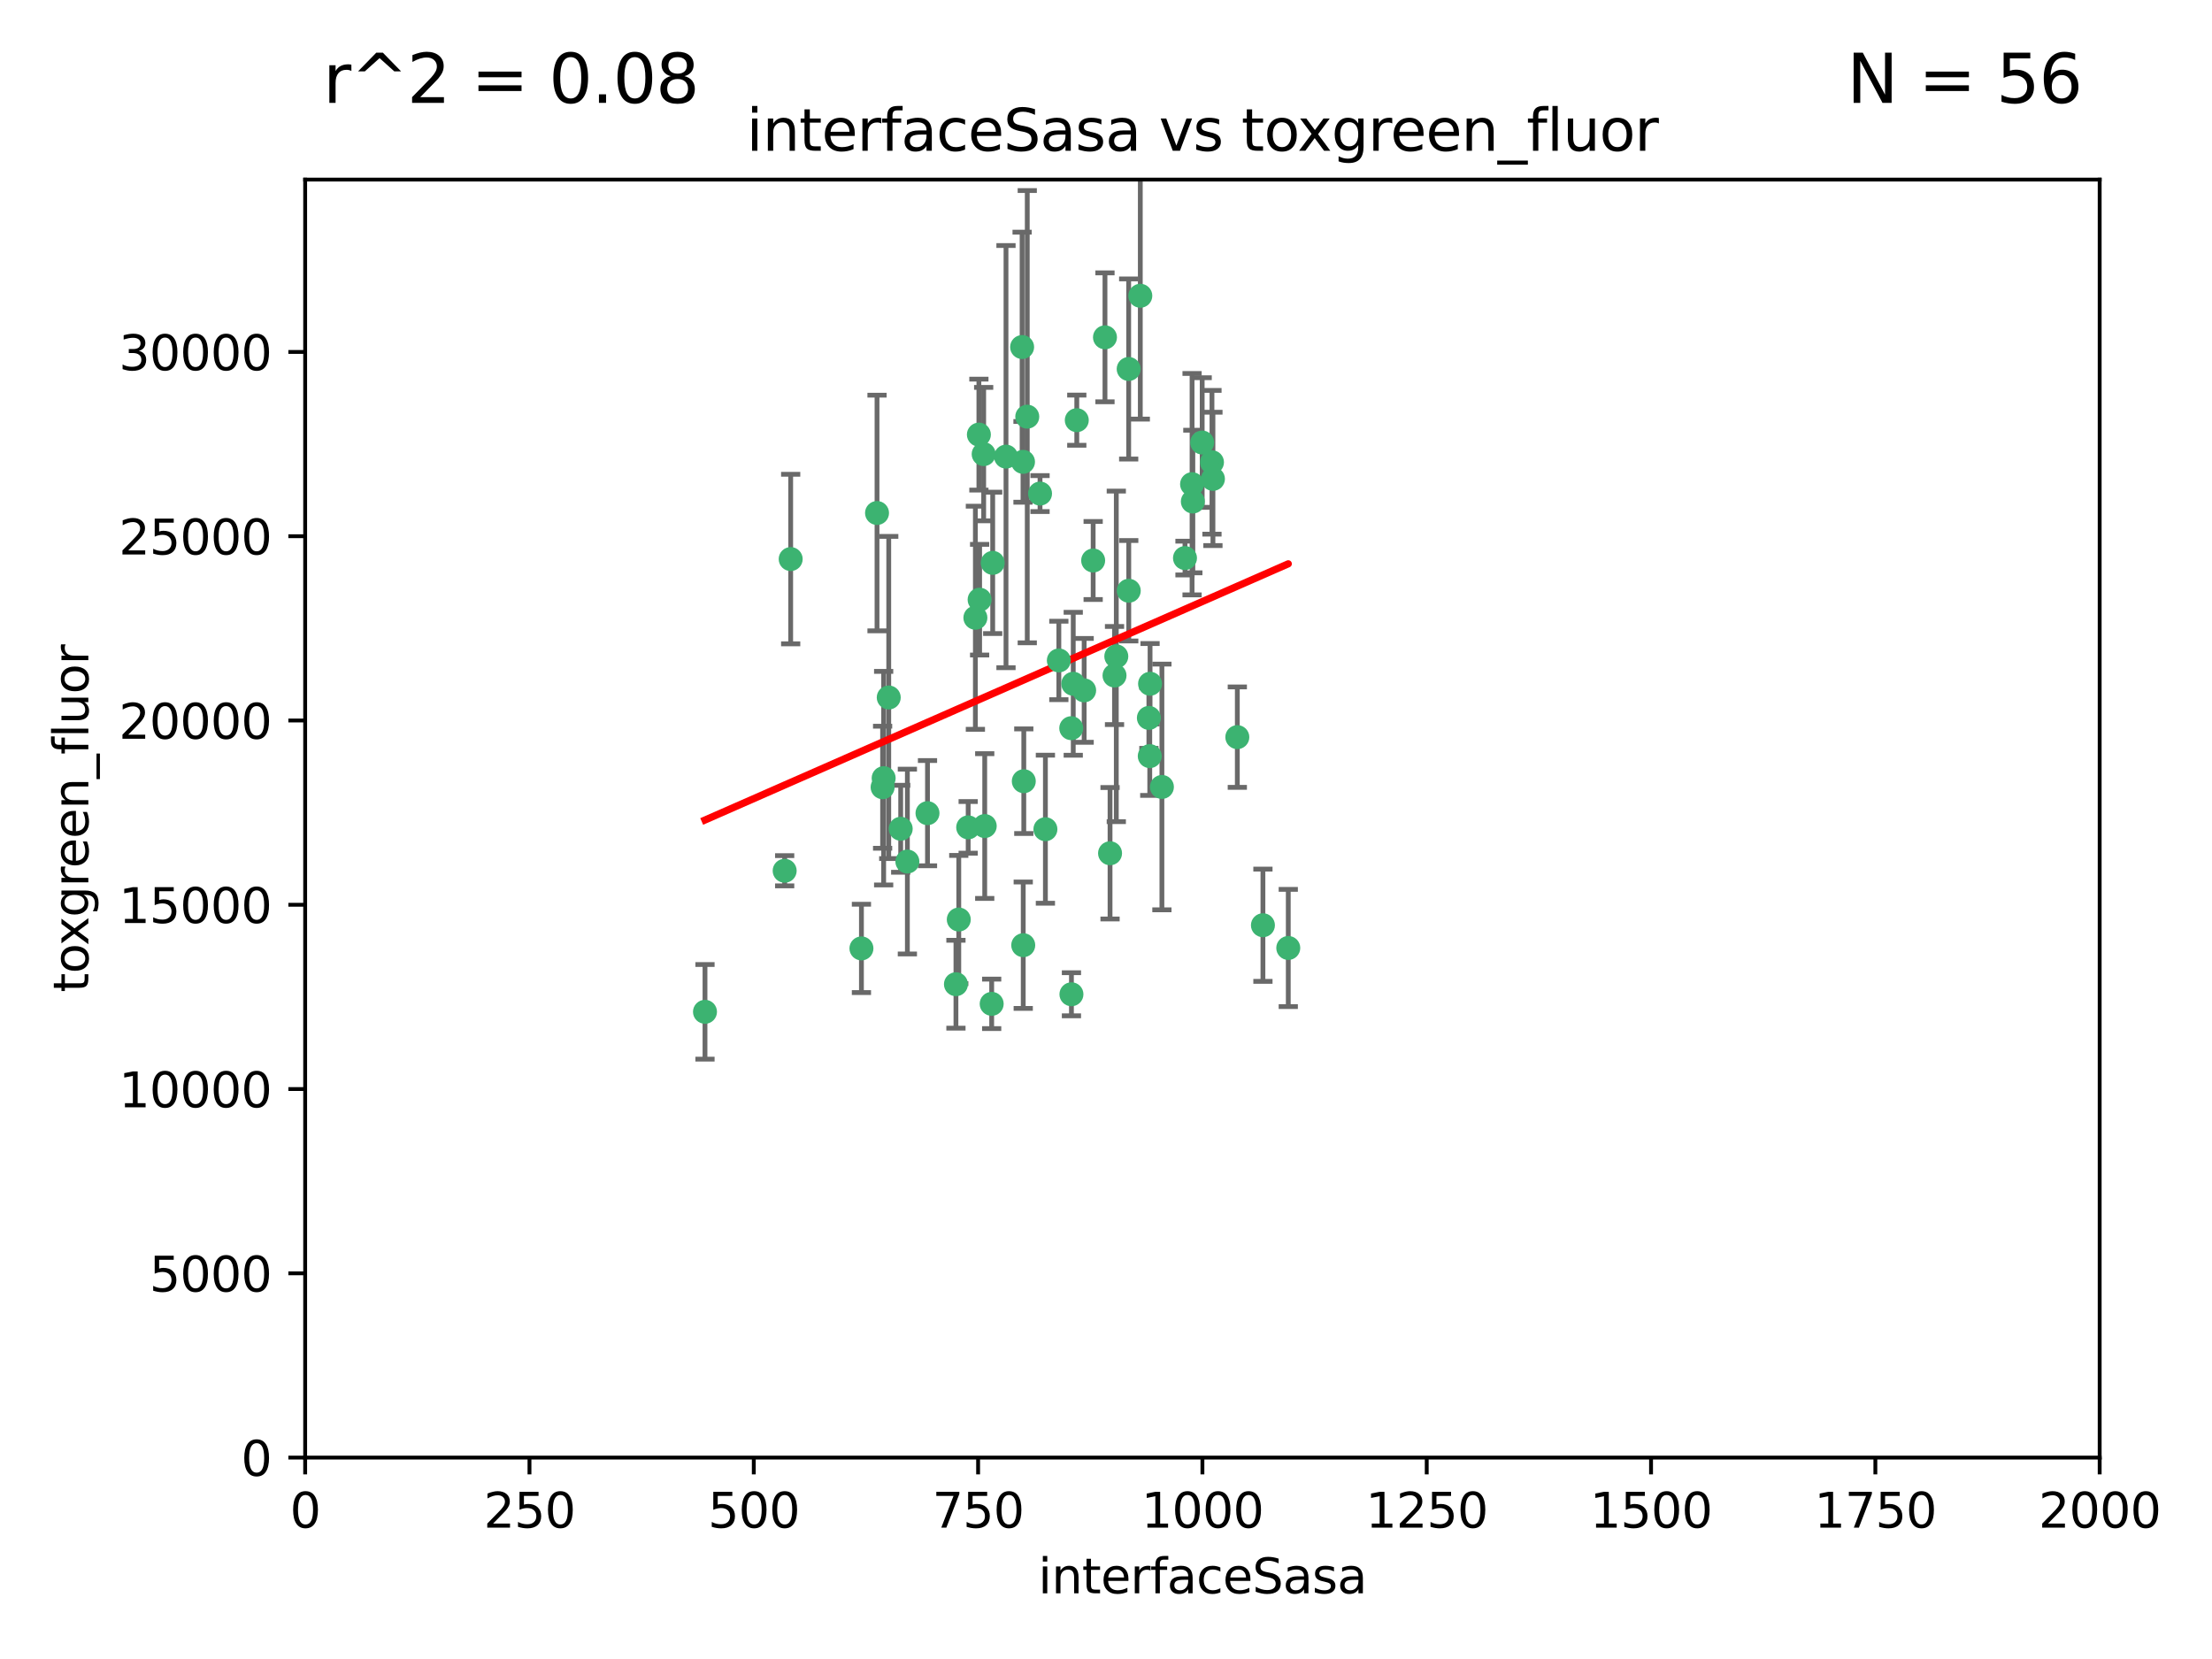 <?xml version="1.0" encoding="utf-8" standalone="no"?>
<!DOCTYPE svg PUBLIC "-//W3C//DTD SVG 1.1//EN"
  "http://www.w3.org/Graphics/SVG/1.1/DTD/svg11.dtd">
<svg xmlns:xlink="http://www.w3.org/1999/xlink" width="460.8pt" height="345.6pt" viewBox="0 0 460.8 345.6" xmlns="http://www.w3.org/2000/svg" version="1.1">
 <defs>
  <style type="text/css">*{stroke-linejoin: round; stroke-linecap: butt}</style>
 </defs>
 <g id="figure_1">
  <g id="patch_1">
   <path d="M 0 345.6 
L 460.8 345.6 
L 460.8 0 
L 0 0 
z
" style="fill: #ffffff"/>
  </g>
  <g id="axes_1">
   <g id="patch_2">
    <path d="M 63.571 303.64 
L 437.4 303.64 
L 437.4 37.411 
L 63.571 37.411 
z
" style="fill: #ffffff"/>
   </g>
   <g id="PathCollection_1">
    <defs>
     <path id="m8249f7e99e" d="M 0 1.118 
C 0.297 1.118 0.581 1 0.791 0.791 
C 1 0.581 1.118 0.297 1.118 0 
C 1.118 -0.297 1 -0.581 0.791 -0.791 
C 0.581 -1 0.297 -1.118 0 -1.118 
C -0.297 -1.118 -0.581 -1 -0.791 -0.791 
C -1 -0.581 -1.118 -0.297 -1.118 0 
C -1.118 0.297 -1 0.581 -0.791 0.791 
C -0.581 1 -0.297 1.118 0 1.118 
z
" style="stroke: #3cb371"/>
    </defs>
    <g clip-path="url(#p25ecc2fe81)">
     <use xlink:href="#m8249f7e99e" x="212.925" y="72.294" style="fill: #3cb371; stroke: #3cb371"/>
     <use xlink:href="#m8249f7e99e" x="232.546" y="136.733" style="fill: #3cb371; stroke: #3cb371"/>
     <use xlink:href="#m8249f7e99e" x="250.437" y="92.187" style="fill: #3cb371; stroke: #3cb371"/>
     <use xlink:href="#m8249f7e99e" x="252.676" y="99.763" style="fill: #3cb371; stroke: #3cb371"/>
     <use xlink:href="#m8249f7e99e" x="230.187" y="70.271" style="fill: #3cb371; stroke: #3cb371"/>
     <use xlink:href="#m8249f7e99e" x="246.854" y="116.252" style="fill: #3cb371; stroke: #3cb371"/>
     <use xlink:href="#m8249f7e99e" x="235.142" y="123.063" style="fill: #3cb371; stroke: #3cb371"/>
     <use xlink:href="#m8249f7e99e" x="223.161" y="151.693" style="fill: #3cb371; stroke: #3cb371"/>
     <use xlink:href="#m8249f7e99e" x="242.046" y="163.936" style="fill: #3cb371; stroke: #3cb371"/>
     <use xlink:href="#m8249f7e99e" x="248.491" y="104.476" style="fill: #3cb371; stroke: #3cb371"/>
     <use xlink:href="#m8249f7e99e" x="225.848" y="143.815" style="fill: #3cb371; stroke: #3cb371"/>
     <use xlink:href="#m8249f7e99e" x="227.725" y="116.762" style="fill: #3cb371; stroke: #3cb371"/>
     <use xlink:href="#m8249f7e99e" x="235.125" y="76.865" style="fill: #3cb371; stroke: #3cb371"/>
     <use xlink:href="#m8249f7e99e" x="237.546" y="61.614" style="fill: #3cb371; stroke: #3cb371"/>
     <use xlink:href="#m8249f7e99e" x="257.757" y="153.559" style="fill: #3cb371; stroke: #3cb371"/>
     <use xlink:href="#m8249f7e99e" x="216.658" y="102.821" style="fill: #3cb371; stroke: #3cb371"/>
     <use xlink:href="#m8249f7e99e" x="204.916" y="94.6" style="fill: #3cb371; stroke: #3cb371"/>
     <use xlink:href="#m8249f7e99e" x="213.275" y="162.741" style="fill: #3cb371; stroke: #3cb371"/>
     <use xlink:href="#m8249f7e99e" x="206.796" y="117.254" style="fill: #3cb371; stroke: #3cb371"/>
     <use xlink:href="#m8249f7e99e" x="206.585" y="209.121" style="fill: #3cb371; stroke: #3cb371"/>
     <use xlink:href="#m8249f7e99e" x="213.159" y="196.901" style="fill: #3cb371; stroke: #3cb371"/>
     <use xlink:href="#m8249f7e99e" x="217.777" y="172.74" style="fill: #3cb371; stroke: #3cb371"/>
     <use xlink:href="#m8249f7e99e" x="220.577" y="137.58" style="fill: #3cb371; stroke: #3cb371"/>
     <use xlink:href="#m8249f7e99e" x="223.577" y="142.442" style="fill: #3cb371; stroke: #3cb371"/>
     <use xlink:href="#m8249f7e99e" x="203.92" y="90.534" style="fill: #3cb371; stroke: #3cb371"/>
     <use xlink:href="#m8249f7e99e" x="239.332" y="149.553" style="fill: #3cb371; stroke: #3cb371"/>
     <use xlink:href="#m8249f7e99e" x="204.073" y="124.926" style="fill: #3cb371; stroke: #3cb371"/>
     <use xlink:href="#m8249f7e99e" x="248.329" y="100.862" style="fill: #3cb371; stroke: #3cb371"/>
     <use xlink:href="#m8249f7e99e" x="182.701" y="106.867" style="fill: #3cb371; stroke: #3cb371"/>
     <use xlink:href="#m8249f7e99e" x="239.579" y="142.44" style="fill: #3cb371; stroke: #3cb371"/>
     <use xlink:href="#m8249f7e99e" x="213.998" y="86.8" style="fill: #3cb371; stroke: #3cb371"/>
     <use xlink:href="#m8249f7e99e" x="263.091" y="192.743" style="fill: #3cb371; stroke: #3cb371"/>
     <use xlink:href="#m8249f7e99e" x="252.476" y="96.298" style="fill: #3cb371; stroke: #3cb371"/>
     <use xlink:href="#m8249f7e99e" x="223.2" y="207.125" style="fill: #3cb371; stroke: #3cb371"/>
     <use xlink:href="#m8249f7e99e" x="203.191" y="128.689" style="fill: #3cb371; stroke: #3cb371"/>
     <use xlink:href="#m8249f7e99e" x="183.864" y="163.993" style="fill: #3cb371; stroke: #3cb371"/>
     <use xlink:href="#m8249f7e99e" x="209.568" y="95.121" style="fill: #3cb371; stroke: #3cb371"/>
     <use xlink:href="#m8249f7e99e" x="213.11" y="96.211" style="fill: #3cb371; stroke: #3cb371"/>
     <use xlink:href="#m8249f7e99e" x="189.023" y="179.478" style="fill: #3cb371; stroke: #3cb371"/>
     <use xlink:href="#m8249f7e99e" x="193.215" y="169.397" style="fill: #3cb371; stroke: #3cb371"/>
     <use xlink:href="#m8249f7e99e" x="199.14" y="205.029" style="fill: #3cb371; stroke: #3cb371"/>
     <use xlink:href="#m8249f7e99e" x="268.37" y="197.478" style="fill: #3cb371; stroke: #3cb371"/>
     <use xlink:href="#m8249f7e99e" x="224.314" y="87.531" style="fill: #3cb371; stroke: #3cb371"/>
     <use xlink:href="#m8249f7e99e" x="239.516" y="157.513" style="fill: #3cb371; stroke: #3cb371"/>
     <use xlink:href="#m8249f7e99e" x="231.243" y="177.75" style="fill: #3cb371; stroke: #3cb371"/>
     <use xlink:href="#m8249f7e99e" x="164.714" y="116.464" style="fill: #3cb371; stroke: #3cb371"/>
     <use xlink:href="#m8249f7e99e" x="163.46" y="181.395" style="fill: #3cb371; stroke: #3cb371"/>
     <use xlink:href="#m8249f7e99e" x="205.136" y="172.082" style="fill: #3cb371; stroke: #3cb371"/>
     <use xlink:href="#m8249f7e99e" x="201.69" y="172.356" style="fill: #3cb371; stroke: #3cb371"/>
     <use xlink:href="#m8249f7e99e" x="199.731" y="191.554" style="fill: #3cb371; stroke: #3cb371"/>
     <use xlink:href="#m8249f7e99e" x="185.142" y="145.3" style="fill: #3cb371; stroke: #3cb371"/>
     <use xlink:href="#m8249f7e99e" x="184.082" y="162.105" style="fill: #3cb371; stroke: #3cb371"/>
     <use xlink:href="#m8249f7e99e" x="232.174" y="140.722" style="fill: #3cb371; stroke: #3cb371"/>
     <use xlink:href="#m8249f7e99e" x="179.453" y="197.571" style="fill: #3cb371; stroke: #3cb371"/>
     <use xlink:href="#m8249f7e99e" x="187.632" y="172.649" style="fill: #3cb371; stroke: #3cb371"/>
     <use xlink:href="#m8249f7e99e" x="146.862" y="210.779" style="fill: #3cb371; stroke: #3cb371"/>
    </g>
   </g>
   <g id="matplotlib.axis_1">
    <g id="xtick_1">
     <g id="line2d_1">
      <defs>
       <path id="me4905340bb" d="M 0 0 
L 0 3.5 
" style="stroke: #000000; stroke-width: 0.8"/>
      </defs>
      <g>
       <use xlink:href="#me4905340bb" x="63.571" y="303.64" style="stroke: #000000; stroke-width: 0.8"/>
      </g>
     </g>
     <g id="text_1">
      <!-- 0 -->
      <g transform="translate(60.39 318.238)scale(0.1 -0.1)">
       <defs>
        <path id="DejaVuSans-30" d="M 2034 4250 
Q 1547 4250 1301 3770 
Q 1056 3291 1056 2328 
Q 1056 1369 1301 889 
Q 1547 409 2034 409 
Q 2525 409 2770 889 
Q 3016 1369 3016 2328 
Q 3016 3291 2770 3770 
Q 2525 4250 2034 4250 
z
M 2034 4750 
Q 2819 4750 3233 4129 
Q 3647 3509 3647 2328 
Q 3647 1150 3233 529 
Q 2819 -91 2034 -91 
Q 1250 -91 836 529 
Q 422 1150 422 2328 
Q 422 3509 836 4129 
Q 1250 4750 2034 4750 
z
" transform="scale(0.016)"/>
       </defs>
       <use xlink:href="#DejaVuSans-30"/>
      </g>
     </g>
    </g>
    <g id="xtick_2">
     <g id="line2d_2">
      <g>
       <use xlink:href="#me4905340bb" x="110.3" y="303.64" style="stroke: #000000; stroke-width: 0.8"/>
      </g>
     </g>
     <g id="text_2">
      <!-- 250 -->
      <g transform="translate(100.756 318.238)scale(0.1 -0.1)">
       <defs>
        <path id="DejaVuSans-32" d="M 1228 531 
L 3431 531 
L 3431 0 
L 469 0 
L 469 531 
Q 828 903 1448 1529 
Q 2069 2156 2228 2338 
Q 2531 2678 2651 2914 
Q 2772 3150 2772 3378 
Q 2772 3750 2511 3984 
Q 2250 4219 1831 4219 
Q 1534 4219 1204 4116 
Q 875 4013 500 3803 
L 500 4441 
Q 881 4594 1212 4672 
Q 1544 4750 1819 4750 
Q 2544 4750 2975 4387 
Q 3406 4025 3406 3419 
Q 3406 3131 3298 2873 
Q 3191 2616 2906 2266 
Q 2828 2175 2409 1742 
Q 1991 1309 1228 531 
z
" transform="scale(0.016)"/>
        <path id="DejaVuSans-35" d="M 691 4666 
L 3169 4666 
L 3169 4134 
L 1269 4134 
L 1269 2991 
Q 1406 3038 1543 3061 
Q 1681 3084 1819 3084 
Q 2600 3084 3056 2656 
Q 3513 2228 3513 1497 
Q 3513 744 3044 326 
Q 2575 -91 1722 -91 
Q 1428 -91 1123 -41 
Q 819 9 494 109 
L 494 744 
Q 775 591 1075 516 
Q 1375 441 1709 441 
Q 2250 441 2565 725 
Q 2881 1009 2881 1497 
Q 2881 1984 2565 2268 
Q 2250 2553 1709 2553 
Q 1456 2553 1204 2497 
Q 953 2441 691 2322 
L 691 4666 
z
" transform="scale(0.016)"/>
       </defs>
       <use xlink:href="#DejaVuSans-32"/>
       <use xlink:href="#DejaVuSans-35" x="63.623"/>
       <use xlink:href="#DejaVuSans-30" x="127.246"/>
      </g>
     </g>
    </g>
    <g id="xtick_3">
     <g id="line2d_3">
      <g>
       <use xlink:href="#me4905340bb" x="157.028" y="303.64" style="stroke: #000000; stroke-width: 0.8"/>
      </g>
     </g>
     <g id="text_3">
      <!-- 500 -->
      <g transform="translate(147.485 318.238)scale(0.1 -0.1)">
       <use xlink:href="#DejaVuSans-35"/>
       <use xlink:href="#DejaVuSans-30" x="63.623"/>
       <use xlink:href="#DejaVuSans-30" x="127.246"/>
      </g>
     </g>
    </g>
    <g id="xtick_4">
     <g id="line2d_4">
      <g>
       <use xlink:href="#me4905340bb" x="203.757" y="303.64" style="stroke: #000000; stroke-width: 0.8"/>
      </g>
     </g>
     <g id="text_4">
      <!-- 750 -->
      <g transform="translate(194.213 318.238)scale(0.1 -0.1)">
       <defs>
        <path id="DejaVuSans-37" d="M 525 4666 
L 3525 4666 
L 3525 4397 
L 1831 0 
L 1172 0 
L 2766 4134 
L 525 4134 
L 525 4666 
z
" transform="scale(0.016)"/>
       </defs>
       <use xlink:href="#DejaVuSans-37"/>
       <use xlink:href="#DejaVuSans-35" x="63.623"/>
       <use xlink:href="#DejaVuSans-30" x="127.246"/>
      </g>
     </g>
    </g>
    <g id="xtick_5">
     <g id="line2d_5">
      <g>
       <use xlink:href="#me4905340bb" x="250.486" y="303.64" style="stroke: #000000; stroke-width: 0.8"/>
      </g>
     </g>
     <g id="text_5">
      <!-- 1000 -->
      <g transform="translate(237.761 318.238)scale(0.1 -0.1)">
       <defs>
        <path id="DejaVuSans-31" d="M 794 531 
L 1825 531 
L 1825 4091 
L 703 3866 
L 703 4441 
L 1819 4666 
L 2450 4666 
L 2450 531 
L 3481 531 
L 3481 0 
L 794 0 
L 794 531 
z
" transform="scale(0.016)"/>
       </defs>
       <use xlink:href="#DejaVuSans-31"/>
       <use xlink:href="#DejaVuSans-30" x="63.623"/>
       <use xlink:href="#DejaVuSans-30" x="127.246"/>
       <use xlink:href="#DejaVuSans-30" x="190.869"/>
      </g>
     </g>
    </g>
    <g id="xtick_6">
     <g id="line2d_6">
      <g>
       <use xlink:href="#me4905340bb" x="297.214" y="303.64" style="stroke: #000000; stroke-width: 0.8"/>
      </g>
     </g>
     <g id="text_6">
      <!-- 1250 -->
      <g transform="translate(284.489 318.238)scale(0.1 -0.1)">
       <use xlink:href="#DejaVuSans-31"/>
       <use xlink:href="#DejaVuSans-32" x="63.623"/>
       <use xlink:href="#DejaVuSans-35" x="127.246"/>
       <use xlink:href="#DejaVuSans-30" x="190.869"/>
      </g>
     </g>
    </g>
    <g id="xtick_7">
     <g id="line2d_7">
      <g>
       <use xlink:href="#me4905340bb" x="343.943" y="303.64" style="stroke: #000000; stroke-width: 0.8"/>
      </g>
     </g>
     <g id="text_7">
      <!-- 1500 -->
      <g transform="translate(331.218 318.238)scale(0.1 -0.1)">
       <use xlink:href="#DejaVuSans-31"/>
       <use xlink:href="#DejaVuSans-35" x="63.623"/>
       <use xlink:href="#DejaVuSans-30" x="127.246"/>
       <use xlink:href="#DejaVuSans-30" x="190.869"/>
      </g>
     </g>
    </g>
    <g id="xtick_8">
     <g id="line2d_8">
      <g>
       <use xlink:href="#me4905340bb" x="390.671" y="303.64" style="stroke: #000000; stroke-width: 0.8"/>
      </g>
     </g>
     <g id="text_8">
      <!-- 1750 -->
      <g transform="translate(377.946 318.238)scale(0.1 -0.1)">
       <use xlink:href="#DejaVuSans-31"/>
       <use xlink:href="#DejaVuSans-37" x="63.623"/>
       <use xlink:href="#DejaVuSans-35" x="127.246"/>
       <use xlink:href="#DejaVuSans-30" x="190.869"/>
      </g>
     </g>
    </g>
    <g id="xtick_9">
     <g id="line2d_9">
      <g>
       <use xlink:href="#me4905340bb" x="437.4" y="303.64" style="stroke: #000000; stroke-width: 0.8"/>
      </g>
     </g>
     <g id="text_9">
      <!-- 2000 -->
      <g transform="translate(424.675 318.238)scale(0.1 -0.1)">
       <use xlink:href="#DejaVuSans-32"/>
       <use xlink:href="#DejaVuSans-30" x="63.623"/>
       <use xlink:href="#DejaVuSans-30" x="127.246"/>
       <use xlink:href="#DejaVuSans-30" x="190.869"/>
      </g>
     </g>
    </g>
    <g id="text_10">
     <!-- interfaceSasa -->
     <g transform="translate(216.279 331.917)scale(0.1 -0.1)">
      <defs>
       <path id="DejaVuSans-69" d="M 603 3500 
L 1178 3500 
L 1178 0 
L 603 0 
L 603 3500 
z
M 603 4863 
L 1178 4863 
L 1178 4134 
L 603 4134 
L 603 4863 
z
" transform="scale(0.016)"/>
       <path id="DejaVuSans-6e" d="M 3513 2113 
L 3513 0 
L 2938 0 
L 2938 2094 
Q 2938 2591 2744 2837 
Q 2550 3084 2163 3084 
Q 1697 3084 1428 2787 
Q 1159 2491 1159 1978 
L 1159 0 
L 581 0 
L 581 3500 
L 1159 3500 
L 1159 2956 
Q 1366 3272 1645 3428 
Q 1925 3584 2291 3584 
Q 2894 3584 3203 3211 
Q 3513 2838 3513 2113 
z
" transform="scale(0.016)"/>
       <path id="DejaVuSans-74" d="M 1172 4494 
L 1172 3500 
L 2356 3500 
L 2356 3053 
L 1172 3053 
L 1172 1153 
Q 1172 725 1289 603 
Q 1406 481 1766 481 
L 2356 481 
L 2356 0 
L 1766 0 
Q 1100 0 847 248 
Q 594 497 594 1153 
L 594 3053 
L 172 3053 
L 172 3500 
L 594 3500 
L 594 4494 
L 1172 4494 
z
" transform="scale(0.016)"/>
       <path id="DejaVuSans-65" d="M 3597 1894 
L 3597 1613 
L 953 1613 
Q 991 1019 1311 708 
Q 1631 397 2203 397 
Q 2534 397 2845 478 
Q 3156 559 3463 722 
L 3463 178 
Q 3153 47 2828 -22 
Q 2503 -91 2169 -91 
Q 1331 -91 842 396 
Q 353 884 353 1716 
Q 353 2575 817 3079 
Q 1281 3584 2069 3584 
Q 2775 3584 3186 3129 
Q 3597 2675 3597 1894 
z
M 3022 2063 
Q 3016 2534 2758 2815 
Q 2500 3097 2075 3097 
Q 1594 3097 1305 2825 
Q 1016 2553 972 2059 
L 3022 2063 
z
" transform="scale(0.016)"/>
       <path id="DejaVuSans-72" d="M 2631 2963 
Q 2534 3019 2420 3045 
Q 2306 3072 2169 3072 
Q 1681 3072 1420 2755 
Q 1159 2438 1159 1844 
L 1159 0 
L 581 0 
L 581 3500 
L 1159 3500 
L 1159 2956 
Q 1341 3275 1631 3429 
Q 1922 3584 2338 3584 
Q 2397 3584 2469 3576 
Q 2541 3569 2628 3553 
L 2631 2963 
z
" transform="scale(0.016)"/>
       <path id="DejaVuSans-66" d="M 2375 4863 
L 2375 4384 
L 1825 4384 
Q 1516 4384 1395 4259 
Q 1275 4134 1275 3809 
L 1275 3500 
L 2222 3500 
L 2222 3053 
L 1275 3053 
L 1275 0 
L 697 0 
L 697 3053 
L 147 3053 
L 147 3500 
L 697 3500 
L 697 3744 
Q 697 4328 969 4595 
Q 1241 4863 1831 4863 
L 2375 4863 
z
" transform="scale(0.016)"/>
       <path id="DejaVuSans-61" d="M 2194 1759 
Q 1497 1759 1228 1600 
Q 959 1441 959 1056 
Q 959 750 1161 570 
Q 1363 391 1709 391 
Q 2188 391 2477 730 
Q 2766 1069 2766 1631 
L 2766 1759 
L 2194 1759 
z
M 3341 1997 
L 3341 0 
L 2766 0 
L 2766 531 
Q 2569 213 2275 61 
Q 1981 -91 1556 -91 
Q 1019 -91 701 211 
Q 384 513 384 1019 
Q 384 1609 779 1909 
Q 1175 2209 1959 2209 
L 2766 2209 
L 2766 2266 
Q 2766 2663 2505 2880 
Q 2244 3097 1772 3097 
Q 1472 3097 1187 3025 
Q 903 2953 641 2809 
L 641 3341 
Q 956 3463 1253 3523 
Q 1550 3584 1831 3584 
Q 2591 3584 2966 3190 
Q 3341 2797 3341 1997 
z
" transform="scale(0.016)"/>
       <path id="DejaVuSans-63" d="M 3122 3366 
L 3122 2828 
Q 2878 2963 2633 3030 
Q 2388 3097 2138 3097 
Q 1578 3097 1268 2742 
Q 959 2388 959 1747 
Q 959 1106 1268 751 
Q 1578 397 2138 397 
Q 2388 397 2633 464 
Q 2878 531 3122 666 
L 3122 134 
Q 2881 22 2623 -34 
Q 2366 -91 2075 -91 
Q 1284 -91 818 406 
Q 353 903 353 1747 
Q 353 2603 823 3093 
Q 1294 3584 2113 3584 
Q 2378 3584 2631 3529 
Q 2884 3475 3122 3366 
z
" transform="scale(0.016)"/>
       <path id="DejaVuSans-53" d="M 3425 4513 
L 3425 3897 
Q 3066 4069 2747 4153 
Q 2428 4238 2131 4238 
Q 1616 4238 1336 4038 
Q 1056 3838 1056 3469 
Q 1056 3159 1242 3001 
Q 1428 2844 1947 2747 
L 2328 2669 
Q 3034 2534 3370 2195 
Q 3706 1856 3706 1288 
Q 3706 609 3251 259 
Q 2797 -91 1919 -91 
Q 1588 -91 1214 -16 
Q 841 59 441 206 
L 441 856 
Q 825 641 1194 531 
Q 1563 422 1919 422 
Q 2459 422 2753 634 
Q 3047 847 3047 1241 
Q 3047 1584 2836 1778 
Q 2625 1972 2144 2069 
L 1759 2144 
Q 1053 2284 737 2584 
Q 422 2884 422 3419 
Q 422 4038 858 4394 
Q 1294 4750 2059 4750 
Q 2388 4750 2728 4690 
Q 3069 4631 3425 4513 
z
" transform="scale(0.016)"/>
       <path id="DejaVuSans-73" d="M 2834 3397 
L 2834 2853 
Q 2591 2978 2328 3040 
Q 2066 3103 1784 3103 
Q 1356 3103 1142 2972 
Q 928 2841 928 2578 
Q 928 2378 1081 2264 
Q 1234 2150 1697 2047 
L 1894 2003 
Q 2506 1872 2764 1633 
Q 3022 1394 3022 966 
Q 3022 478 2636 193 
Q 2250 -91 1575 -91 
Q 1294 -91 989 -36 
Q 684 19 347 128 
L 347 722 
Q 666 556 975 473 
Q 1284 391 1588 391 
Q 1994 391 2212 530 
Q 2431 669 2431 922 
Q 2431 1156 2273 1281 
Q 2116 1406 1581 1522 
L 1381 1569 
Q 847 1681 609 1914 
Q 372 2147 372 2553 
Q 372 3047 722 3315 
Q 1072 3584 1716 3584 
Q 2034 3584 2315 3537 
Q 2597 3491 2834 3397 
z
" transform="scale(0.016)"/>
      </defs>
      <use xlink:href="#DejaVuSans-69"/>
      <use xlink:href="#DejaVuSans-6e" x="27.783"/>
      <use xlink:href="#DejaVuSans-74" x="91.162"/>
      <use xlink:href="#DejaVuSans-65" x="130.371"/>
      <use xlink:href="#DejaVuSans-72" x="191.895"/>
      <use xlink:href="#DejaVuSans-66" x="233.008"/>
      <use xlink:href="#DejaVuSans-61" x="268.213"/>
      <use xlink:href="#DejaVuSans-63" x="329.492"/>
      <use xlink:href="#DejaVuSans-65" x="384.473"/>
      <use xlink:href="#DejaVuSans-53" x="445.996"/>
      <use xlink:href="#DejaVuSans-61" x="509.473"/>
      <use xlink:href="#DejaVuSans-73" x="570.752"/>
      <use xlink:href="#DejaVuSans-61" x="622.852"/>
     </g>
    </g>
   </g>
   <g id="matplotlib.axis_2">
    <g id="ytick_1">
     <g id="line2d_10">
      <defs>
       <path id="m4dbf3c721e" d="M 0 0 
L -3.5 0 
" style="stroke: #000000; stroke-width: 0.8"/>
      </defs>
      <g>
       <use xlink:href="#m4dbf3c721e" x="63.571" y="303.64" style="stroke: #000000; stroke-width: 0.8"/>
      </g>
     </g>
     <g id="text_11">
      <!-- 0 -->
      <g transform="translate(50.209 307.439)scale(0.1 -0.1)">
       <use xlink:href="#DejaVuSans-30"/>
      </g>
     </g>
    </g>
    <g id="ytick_2">
     <g id="line2d_11">
      <g>
       <use xlink:href="#m4dbf3c721e" x="63.571" y="265.253" style="stroke: #000000; stroke-width: 0.8"/>
      </g>
     </g>
     <g id="text_12">
      <!-- 5000 -->
      <g transform="translate(31.121 269.052)scale(0.1 -0.1)">
       <use xlink:href="#DejaVuSans-35"/>
       <use xlink:href="#DejaVuSans-30" x="63.623"/>
       <use xlink:href="#DejaVuSans-30" x="127.246"/>
       <use xlink:href="#DejaVuSans-30" x="190.869"/>
      </g>
     </g>
    </g>
    <g id="ytick_3">
     <g id="line2d_12">
      <g>
       <use xlink:href="#m4dbf3c721e" x="63.571" y="226.866" style="stroke: #000000; stroke-width: 0.8"/>
      </g>
     </g>
     <g id="text_13">
      <!-- 10000 -->
      <g transform="translate(24.759 230.665)scale(0.1 -0.1)">
       <use xlink:href="#DejaVuSans-31"/>
       <use xlink:href="#DejaVuSans-30" x="63.623"/>
       <use xlink:href="#DejaVuSans-30" x="127.246"/>
       <use xlink:href="#DejaVuSans-30" x="190.869"/>
       <use xlink:href="#DejaVuSans-30" x="254.492"/>
      </g>
     </g>
    </g>
    <g id="ytick_4">
     <g id="line2d_13">
      <g>
       <use xlink:href="#m4dbf3c721e" x="63.571" y="188.479" style="stroke: #000000; stroke-width: 0.8"/>
      </g>
     </g>
     <g id="text_14">
      <!-- 15000 -->
      <g transform="translate(24.759 192.278)scale(0.1 -0.1)">
       <use xlink:href="#DejaVuSans-31"/>
       <use xlink:href="#DejaVuSans-35" x="63.623"/>
       <use xlink:href="#DejaVuSans-30" x="127.246"/>
       <use xlink:href="#DejaVuSans-30" x="190.869"/>
       <use xlink:href="#DejaVuSans-30" x="254.492"/>
      </g>
     </g>
    </g>
    <g id="ytick_5">
     <g id="line2d_14">
      <g>
       <use xlink:href="#m4dbf3c721e" x="63.571" y="150.092" style="stroke: #000000; stroke-width: 0.8"/>
      </g>
     </g>
     <g id="text_15">
      <!-- 20000 -->
      <g transform="translate(24.759 153.891)scale(0.1 -0.1)">
       <use xlink:href="#DejaVuSans-32"/>
       <use xlink:href="#DejaVuSans-30" x="63.623"/>
       <use xlink:href="#DejaVuSans-30" x="127.246"/>
       <use xlink:href="#DejaVuSans-30" x="190.869"/>
       <use xlink:href="#DejaVuSans-30" x="254.492"/>
      </g>
     </g>
    </g>
    <g id="ytick_6">
     <g id="line2d_15">
      <g>
       <use xlink:href="#m4dbf3c721e" x="63.571" y="111.705" style="stroke: #000000; stroke-width: 0.8"/>
      </g>
     </g>
     <g id="text_16">
      <!-- 25000 -->
      <g transform="translate(24.759 115.504)scale(0.1 -0.1)">
       <use xlink:href="#DejaVuSans-32"/>
       <use xlink:href="#DejaVuSans-35" x="63.623"/>
       <use xlink:href="#DejaVuSans-30" x="127.246"/>
       <use xlink:href="#DejaVuSans-30" x="190.869"/>
       <use xlink:href="#DejaVuSans-30" x="254.492"/>
      </g>
     </g>
    </g>
    <g id="ytick_7">
     <g id="line2d_16">
      <g>
       <use xlink:href="#m4dbf3c721e" x="63.571" y="73.317" style="stroke: #000000; stroke-width: 0.8"/>
      </g>
     </g>
     <g id="text_17">
      <!-- 30000 -->
      <g transform="translate(24.759 77.117)scale(0.1 -0.1)">
       <defs>
        <path id="DejaVuSans-33" d="M 2597 2516 
Q 3050 2419 3304 2112 
Q 3559 1806 3559 1356 
Q 3559 666 3084 287 
Q 2609 -91 1734 -91 
Q 1441 -91 1130 -33 
Q 819 25 488 141 
L 488 750 
Q 750 597 1062 519 
Q 1375 441 1716 441 
Q 2309 441 2620 675 
Q 2931 909 2931 1356 
Q 2931 1769 2642 2001 
Q 2353 2234 1838 2234 
L 1294 2234 
L 1294 2753 
L 1863 2753 
Q 2328 2753 2575 2939 
Q 2822 3125 2822 3475 
Q 2822 3834 2567 4026 
Q 2313 4219 1838 4219 
Q 1578 4219 1281 4162 
Q 984 4106 628 3988 
L 628 4550 
Q 988 4650 1302 4700 
Q 1616 4750 1894 4750 
Q 2613 4750 3031 4423 
Q 3450 4097 3450 3541 
Q 3450 3153 3228 2886 
Q 3006 2619 2597 2516 
z
" transform="scale(0.016)"/>
       </defs>
       <use xlink:href="#DejaVuSans-33"/>
       <use xlink:href="#DejaVuSans-30" x="63.623"/>
       <use xlink:href="#DejaVuSans-30" x="127.246"/>
       <use xlink:href="#DejaVuSans-30" x="190.869"/>
       <use xlink:href="#DejaVuSans-30" x="254.492"/>
      </g>
     </g>
    </g>
    <g id="text_18">
     <!-- toxgreen_fluor -->
     <g transform="translate(18.401 206.72)rotate(-90)scale(0.1 -0.1)">
      <defs>
       <path id="DejaVuSans-6f" d="M 1959 3097 
Q 1497 3097 1228 2736 
Q 959 2375 959 1747 
Q 959 1119 1226 758 
Q 1494 397 1959 397 
Q 2419 397 2687 759 
Q 2956 1122 2956 1747 
Q 2956 2369 2687 2733 
Q 2419 3097 1959 3097 
z
M 1959 3584 
Q 2709 3584 3137 3096 
Q 3566 2609 3566 1747 
Q 3566 888 3137 398 
Q 2709 -91 1959 -91 
Q 1206 -91 779 398 
Q 353 888 353 1747 
Q 353 2609 779 3096 
Q 1206 3584 1959 3584 
z
" transform="scale(0.016)"/>
       <path id="DejaVuSans-78" d="M 3513 3500 
L 2247 1797 
L 3578 0 
L 2900 0 
L 1881 1375 
L 863 0 
L 184 0 
L 1544 1831 
L 300 3500 
L 978 3500 
L 1906 2253 
L 2834 3500 
L 3513 3500 
z
" transform="scale(0.016)"/>
       <path id="DejaVuSans-67" d="M 2906 1791 
Q 2906 2416 2648 2759 
Q 2391 3103 1925 3103 
Q 1463 3103 1205 2759 
Q 947 2416 947 1791 
Q 947 1169 1205 825 
Q 1463 481 1925 481 
Q 2391 481 2648 825 
Q 2906 1169 2906 1791 
z
M 3481 434 
Q 3481 -459 3084 -895 
Q 2688 -1331 1869 -1331 
Q 1566 -1331 1297 -1286 
Q 1028 -1241 775 -1147 
L 775 -588 
Q 1028 -725 1275 -790 
Q 1522 -856 1778 -856 
Q 2344 -856 2625 -561 
Q 2906 -266 2906 331 
L 2906 616 
Q 2728 306 2450 153 
Q 2172 0 1784 0 
Q 1141 0 747 490 
Q 353 981 353 1791 
Q 353 2603 747 3093 
Q 1141 3584 1784 3584 
Q 2172 3584 2450 3431 
Q 2728 3278 2906 2969 
L 2906 3500 
L 3481 3500 
L 3481 434 
z
" transform="scale(0.016)"/>
       <path id="DejaVuSans-5f" d="M 3263 -1063 
L 3263 -1509 
L -63 -1509 
L -63 -1063 
L 3263 -1063 
z
" transform="scale(0.016)"/>
       <path id="DejaVuSans-6c" d="M 603 4863 
L 1178 4863 
L 1178 0 
L 603 0 
L 603 4863 
z
" transform="scale(0.016)"/>
       <path id="DejaVuSans-75" d="M 544 1381 
L 544 3500 
L 1119 3500 
L 1119 1403 
Q 1119 906 1312 657 
Q 1506 409 1894 409 
Q 2359 409 2629 706 
Q 2900 1003 2900 1516 
L 2900 3500 
L 3475 3500 
L 3475 0 
L 2900 0 
L 2900 538 
Q 2691 219 2414 64 
Q 2138 -91 1772 -91 
Q 1169 -91 856 284 
Q 544 659 544 1381 
z
M 1991 3584 
L 1991 3584 
z
" transform="scale(0.016)"/>
      </defs>
      <use xlink:href="#DejaVuSans-74"/>
      <use xlink:href="#DejaVuSans-6f" x="39.209"/>
      <use xlink:href="#DejaVuSans-78" x="97.266"/>
      <use xlink:href="#DejaVuSans-67" x="156.445"/>
      <use xlink:href="#DejaVuSans-72" x="219.922"/>
      <use xlink:href="#DejaVuSans-65" x="258.785"/>
      <use xlink:href="#DejaVuSans-65" x="320.309"/>
      <use xlink:href="#DejaVuSans-6e" x="381.832"/>
      <use xlink:href="#DejaVuSans-5f" x="445.211"/>
      <use xlink:href="#DejaVuSans-66" x="495.211"/>
      <use xlink:href="#DejaVuSans-6c" x="530.416"/>
      <use xlink:href="#DejaVuSans-75" x="558.199"/>
      <use xlink:href="#DejaVuSans-6f" x="621.578"/>
      <use xlink:href="#DejaVuSans-72" x="682.76"/>
     </g>
    </g>
   </g>
   <g id="LineCollection_1">
    <path d="M 212.925 96.224 
L 212.925 48.364 
" clip-path="url(#p25ecc2fe81)" style="fill: none; stroke: #696969"/>
    <path d="M 232.546 171.165 
L 232.546 102.302 
" clip-path="url(#p25ecc2fe81)" style="fill: none; stroke: #696969"/>
    <path d="M 250.437 105.69 
L 250.437 78.685 
" clip-path="url(#p25ecc2fe81)" style="fill: none; stroke: #696969"/>
    <path d="M 252.676 113.651 
L 252.676 85.875 
" clip-path="url(#p25ecc2fe81)" style="fill: none; stroke: #696969"/>
    <path d="M 230.187 83.696 
L 230.187 56.846 
" clip-path="url(#p25ecc2fe81)" style="fill: none; stroke: #696969"/>
    <path d="M 246.854 119.772 
L 246.854 112.733 
" clip-path="url(#p25ecc2fe81)" style="fill: none; stroke: #696969"/>
    <path d="M 235.142 133.529 
L 235.142 112.598 
" clip-path="url(#p25ecc2fe81)" style="fill: none; stroke: #696969"/>
    <path d="M 223.161 152.217 
L 223.161 151.168 
" clip-path="url(#p25ecc2fe81)" style="fill: none; stroke: #696969"/>
    <path d="M 242.046 189.529 
L 242.046 138.343 
" clip-path="url(#p25ecc2fe81)" style="fill: none; stroke: #696969"/>
    <path d="M 248.491 119.328 
L 248.491 89.623 
" clip-path="url(#p25ecc2fe81)" style="fill: none; stroke: #696969"/>
    <path d="M 225.848 154.632 
L 225.848 132.999 
" clip-path="url(#p25ecc2fe81)" style="fill: none; stroke: #696969"/>
    <path d="M 227.725 124.89 
L 227.725 108.635 
" clip-path="url(#p25ecc2fe81)" style="fill: none; stroke: #696969"/>
    <path d="M 235.125 95.625 
L 235.125 58.105 
" clip-path="url(#p25ecc2fe81)" style="fill: none; stroke: #696969"/>
    <path d="M 237.546 87.306 
L 237.546 35.922 
" clip-path="url(#p25ecc2fe81)" style="fill: none; stroke: #696969"/>
    <path d="M 257.757 164.019 
L 257.757 143.098 
" clip-path="url(#p25ecc2fe81)" style="fill: none; stroke: #696969"/>
    <path d="M 216.658 106.565 
L 216.658 99.077 
" clip-path="url(#p25ecc2fe81)" style="fill: none; stroke: #696969"/>
    <path d="M 204.916 108.495 
L 204.916 80.704 
" clip-path="url(#p25ecc2fe81)" style="fill: none; stroke: #696969"/>
    <path d="M 213.275 173.639 
L 213.275 151.843 
" clip-path="url(#p25ecc2fe81)" style="fill: none; stroke: #696969"/>
    <path d="M 206.796 131.975 
L 206.796 102.532 
" clip-path="url(#p25ecc2fe81)" style="fill: none; stroke: #696969"/>
    <path d="M 206.585 214.275 
L 206.585 203.967 
" clip-path="url(#p25ecc2fe81)" style="fill: none; stroke: #696969"/>
    <path d="M 213.159 210.068 
L 213.159 183.734 
" clip-path="url(#p25ecc2fe81)" style="fill: none; stroke: #696969"/>
    <path d="M 217.777 188.163 
L 217.777 157.316 
" clip-path="url(#p25ecc2fe81)" style="fill: none; stroke: #696969"/>
    <path d="M 220.577 145.75 
L 220.577 129.411 
" clip-path="url(#p25ecc2fe81)" style="fill: none; stroke: #696969"/>
    <path d="M 223.577 157.326 
L 223.577 127.559 
" clip-path="url(#p25ecc2fe81)" style="fill: none; stroke: #696969"/>
    <path d="M 203.92 102.091 
L 203.92 78.978 
" clip-path="url(#p25ecc2fe81)" style="fill: none; stroke: #696969"/>
    <path d="M 239.332 155.89 
L 239.332 143.216 
" clip-path="url(#p25ecc2fe81)" style="fill: none; stroke: #696969"/>
    <path d="M 204.073 136.454 
L 204.073 113.398 
" clip-path="url(#p25ecc2fe81)" style="fill: none; stroke: #696969"/>
    <path d="M 248.329 123.923 
L 248.329 77.801 
" clip-path="url(#p25ecc2fe81)" style="fill: none; stroke: #696969"/>
    <path d="M 182.701 131.412 
L 182.701 82.321 
" clip-path="url(#p25ecc2fe81)" style="fill: none; stroke: #696969"/>
    <path d="M 239.579 150.817 
L 239.579 134.064 
" clip-path="url(#p25ecc2fe81)" style="fill: none; stroke: #696969"/>
    <path d="M 213.998 133.906 
L 213.998 39.694 
" clip-path="url(#p25ecc2fe81)" style="fill: none; stroke: #696969"/>
    <path d="M 263.091 204.435 
L 263.091 181.052 
" clip-path="url(#p25ecc2fe81)" style="fill: none; stroke: #696969"/>
    <path d="M 252.476 111.272 
L 252.476 81.324 
" clip-path="url(#p25ecc2fe81)" style="fill: none; stroke: #696969"/>
    <path d="M 223.2 211.613 
L 223.2 202.636 
" clip-path="url(#p25ecc2fe81)" style="fill: none; stroke: #696969"/>
    <path d="M 203.191 151.927 
L 203.191 105.45 
" clip-path="url(#p25ecc2fe81)" style="fill: none; stroke: #696969"/>
    <path d="M 183.864 176.705 
L 183.864 151.281 
" clip-path="url(#p25ecc2fe81)" style="fill: none; stroke: #696969"/>
    <path d="M 209.568 139.091 
L 209.568 51.151 
" clip-path="url(#p25ecc2fe81)" style="fill: none; stroke: #696969"/>
    <path d="M 213.11 104.619 
L 213.11 87.804 
" clip-path="url(#p25ecc2fe81)" style="fill: none; stroke: #696969"/>
    <path d="M 189.023 198.728 
L 189.023 160.228 
" clip-path="url(#p25ecc2fe81)" style="fill: none; stroke: #696969"/>
    <path d="M 193.215 180.358 
L 193.215 158.436 
" clip-path="url(#p25ecc2fe81)" style="fill: none; stroke: #696969"/>
    <path d="M 199.14 214.186 
L 199.14 195.873 
" clip-path="url(#p25ecc2fe81)" style="fill: none; stroke: #696969"/>
    <path d="M 268.37 209.686 
L 268.37 185.269 
" clip-path="url(#p25ecc2fe81)" style="fill: none; stroke: #696969"/>
    <path d="M 224.314 92.76 
L 224.314 82.303 
" clip-path="url(#p25ecc2fe81)" style="fill: none; stroke: #696969"/>
    <path d="M 239.516 165.694 
L 239.516 149.332 
" clip-path="url(#p25ecc2fe81)" style="fill: none; stroke: #696969"/>
    <path d="M 231.243 191.442 
L 231.243 164.057 
" clip-path="url(#p25ecc2fe81)" style="fill: none; stroke: #696969"/>
    <path d="M 164.714 134.122 
L 164.714 98.805 
" clip-path="url(#p25ecc2fe81)" style="fill: none; stroke: #696969"/>
    <path d="M 163.46 184.542 
L 163.46 178.247 
" clip-path="url(#p25ecc2fe81)" style="fill: none; stroke: #696969"/>
    <path d="M 205.136 187.16 
L 205.136 157.004 
" clip-path="url(#p25ecc2fe81)" style="fill: none; stroke: #696969"/>
    <path d="M 201.69 177.734 
L 201.69 166.978 
" clip-path="url(#p25ecc2fe81)" style="fill: none; stroke: #696969"/>
    <path d="M 199.731 204.905 
L 199.731 178.202 
" clip-path="url(#p25ecc2fe81)" style="fill: none; stroke: #696969"/>
    <path d="M 185.142 178.855 
L 185.142 111.745 
" clip-path="url(#p25ecc2fe81)" style="fill: none; stroke: #696969"/>
    <path d="M 184.082 184.351 
L 184.082 139.86 
" clip-path="url(#p25ecc2fe81)" style="fill: none; stroke: #696969"/>
    <path d="M 232.174 150.938 
L 232.174 130.506 
" clip-path="url(#p25ecc2fe81)" style="fill: none; stroke: #696969"/>
    <path d="M 179.453 206.772 
L 179.453 188.371 
" clip-path="url(#p25ecc2fe81)" style="fill: none; stroke: #696969"/>
    <path d="M 187.632 181.707 
L 187.632 163.591 
" clip-path="url(#p25ecc2fe81)" style="fill: none; stroke: #696969"/>
    <path d="M 146.862 220.633 
L 146.862 200.925 
" clip-path="url(#p25ecc2fe81)" style="fill: none; stroke: #696969"/>
   </g>
   <g id="line2d_17">
    <defs>
     <path id="mcb2a6d1a31" d="M 2 0 
L -2 -0 
" style="stroke: #696969"/>
    </defs>
    <g clip-path="url(#p25ecc2fe81)">
     <use xlink:href="#mcb2a6d1a31" x="212.925" y="96.224" style="fill: #696969; stroke: #696969"/>
     <use xlink:href="#mcb2a6d1a31" x="232.546" y="171.165" style="fill: #696969; stroke: #696969"/>
     <use xlink:href="#mcb2a6d1a31" x="250.437" y="105.69" style="fill: #696969; stroke: #696969"/>
     <use xlink:href="#mcb2a6d1a31" x="252.676" y="113.651" style="fill: #696969; stroke: #696969"/>
     <use xlink:href="#mcb2a6d1a31" x="230.187" y="83.696" style="fill: #696969; stroke: #696969"/>
     <use xlink:href="#mcb2a6d1a31" x="246.854" y="119.772" style="fill: #696969; stroke: #696969"/>
     <use xlink:href="#mcb2a6d1a31" x="235.142" y="133.529" style="fill: #696969; stroke: #696969"/>
     <use xlink:href="#mcb2a6d1a31" x="223.161" y="152.217" style="fill: #696969; stroke: #696969"/>
     <use xlink:href="#mcb2a6d1a31" x="242.046" y="189.529" style="fill: #696969; stroke: #696969"/>
     <use xlink:href="#mcb2a6d1a31" x="248.491" y="119.328" style="fill: #696969; stroke: #696969"/>
     <use xlink:href="#mcb2a6d1a31" x="225.848" y="154.632" style="fill: #696969; stroke: #696969"/>
     <use xlink:href="#mcb2a6d1a31" x="227.725" y="124.89" style="fill: #696969; stroke: #696969"/>
     <use xlink:href="#mcb2a6d1a31" x="235.125" y="95.625" style="fill: #696969; stroke: #696969"/>
     <use xlink:href="#mcb2a6d1a31" x="237.546" y="87.306" style="fill: #696969; stroke: #696969"/>
     <use xlink:href="#mcb2a6d1a31" x="257.757" y="164.019" style="fill: #696969; stroke: #696969"/>
     <use xlink:href="#mcb2a6d1a31" x="216.658" y="106.565" style="fill: #696969; stroke: #696969"/>
     <use xlink:href="#mcb2a6d1a31" x="204.916" y="108.495" style="fill: #696969; stroke: #696969"/>
     <use xlink:href="#mcb2a6d1a31" x="213.275" y="173.639" style="fill: #696969; stroke: #696969"/>
     <use xlink:href="#mcb2a6d1a31" x="206.796" y="131.975" style="fill: #696969; stroke: #696969"/>
     <use xlink:href="#mcb2a6d1a31" x="206.585" y="214.275" style="fill: #696969; stroke: #696969"/>
     <use xlink:href="#mcb2a6d1a31" x="213.159" y="210.068" style="fill: #696969; stroke: #696969"/>
     <use xlink:href="#mcb2a6d1a31" x="217.777" y="188.163" style="fill: #696969; stroke: #696969"/>
     <use xlink:href="#mcb2a6d1a31" x="220.577" y="145.75" style="fill: #696969; stroke: #696969"/>
     <use xlink:href="#mcb2a6d1a31" x="223.577" y="157.326" style="fill: #696969; stroke: #696969"/>
     <use xlink:href="#mcb2a6d1a31" x="203.92" y="102.091" style="fill: #696969; stroke: #696969"/>
     <use xlink:href="#mcb2a6d1a31" x="239.332" y="155.89" style="fill: #696969; stroke: #696969"/>
     <use xlink:href="#mcb2a6d1a31" x="204.073" y="136.454" style="fill: #696969; stroke: #696969"/>
     <use xlink:href="#mcb2a6d1a31" x="248.329" y="123.923" style="fill: #696969; stroke: #696969"/>
     <use xlink:href="#mcb2a6d1a31" x="182.701" y="131.412" style="fill: #696969; stroke: #696969"/>
     <use xlink:href="#mcb2a6d1a31" x="239.579" y="150.817" style="fill: #696969; stroke: #696969"/>
     <use xlink:href="#mcb2a6d1a31" x="213.998" y="133.906" style="fill: #696969; stroke: #696969"/>
     <use xlink:href="#mcb2a6d1a31" x="263.091" y="204.435" style="fill: #696969; stroke: #696969"/>
     <use xlink:href="#mcb2a6d1a31" x="252.476" y="111.272" style="fill: #696969; stroke: #696969"/>
     <use xlink:href="#mcb2a6d1a31" x="223.2" y="211.613" style="fill: #696969; stroke: #696969"/>
     <use xlink:href="#mcb2a6d1a31" x="203.191" y="151.927" style="fill: #696969; stroke: #696969"/>
     <use xlink:href="#mcb2a6d1a31" x="183.864" y="176.705" style="fill: #696969; stroke: #696969"/>
     <use xlink:href="#mcb2a6d1a31" x="209.568" y="139.091" style="fill: #696969; stroke: #696969"/>
     <use xlink:href="#mcb2a6d1a31" x="213.11" y="104.619" style="fill: #696969; stroke: #696969"/>
     <use xlink:href="#mcb2a6d1a31" x="189.023" y="198.728" style="fill: #696969; stroke: #696969"/>
     <use xlink:href="#mcb2a6d1a31" x="193.215" y="180.358" style="fill: #696969; stroke: #696969"/>
     <use xlink:href="#mcb2a6d1a31" x="199.14" y="214.186" style="fill: #696969; stroke: #696969"/>
     <use xlink:href="#mcb2a6d1a31" x="268.37" y="209.686" style="fill: #696969; stroke: #696969"/>
     <use xlink:href="#mcb2a6d1a31" x="224.314" y="92.76" style="fill: #696969; stroke: #696969"/>
     <use xlink:href="#mcb2a6d1a31" x="239.516" y="165.694" style="fill: #696969; stroke: #696969"/>
     <use xlink:href="#mcb2a6d1a31" x="231.243" y="191.442" style="fill: #696969; stroke: #696969"/>
     <use xlink:href="#mcb2a6d1a31" x="164.714" y="134.122" style="fill: #696969; stroke: #696969"/>
     <use xlink:href="#mcb2a6d1a31" x="163.46" y="184.542" style="fill: #696969; stroke: #696969"/>
     <use xlink:href="#mcb2a6d1a31" x="205.136" y="187.16" style="fill: #696969; stroke: #696969"/>
     <use xlink:href="#mcb2a6d1a31" x="201.69" y="177.734" style="fill: #696969; stroke: #696969"/>
     <use xlink:href="#mcb2a6d1a31" x="199.731" y="204.905" style="fill: #696969; stroke: #696969"/>
     <use xlink:href="#mcb2a6d1a31" x="185.142" y="178.855" style="fill: #696969; stroke: #696969"/>
     <use xlink:href="#mcb2a6d1a31" x="184.082" y="184.351" style="fill: #696969; stroke: #696969"/>
     <use xlink:href="#mcb2a6d1a31" x="232.174" y="150.938" style="fill: #696969; stroke: #696969"/>
     <use xlink:href="#mcb2a6d1a31" x="179.453" y="206.772" style="fill: #696969; stroke: #696969"/>
     <use xlink:href="#mcb2a6d1a31" x="187.632" y="181.707" style="fill: #696969; stroke: #696969"/>
     <use xlink:href="#mcb2a6d1a31" x="146.862" y="220.633" style="fill: #696969; stroke: #696969"/>
    </g>
   </g>
   <g id="line2d_18">
    <g clip-path="url(#p25ecc2fe81)">
     <use xlink:href="#mcb2a6d1a31" x="212.925" y="48.364" style="fill: #696969; stroke: #696969"/>
     <use xlink:href="#mcb2a6d1a31" x="232.546" y="102.302" style="fill: #696969; stroke: #696969"/>
     <use xlink:href="#mcb2a6d1a31" x="250.437" y="78.685" style="fill: #696969; stroke: #696969"/>
     <use xlink:href="#mcb2a6d1a31" x="252.676" y="85.875" style="fill: #696969; stroke: #696969"/>
     <use xlink:href="#mcb2a6d1a31" x="230.187" y="56.846" style="fill: #696969; stroke: #696969"/>
     <use xlink:href="#mcb2a6d1a31" x="246.854" y="112.733" style="fill: #696969; stroke: #696969"/>
     <use xlink:href="#mcb2a6d1a31" x="235.142" y="112.598" style="fill: #696969; stroke: #696969"/>
     <use xlink:href="#mcb2a6d1a31" x="223.161" y="151.168" style="fill: #696969; stroke: #696969"/>
     <use xlink:href="#mcb2a6d1a31" x="242.046" y="138.343" style="fill: #696969; stroke: #696969"/>
     <use xlink:href="#mcb2a6d1a31" x="248.491" y="89.623" style="fill: #696969; stroke: #696969"/>
     <use xlink:href="#mcb2a6d1a31" x="225.848" y="132.999" style="fill: #696969; stroke: #696969"/>
     <use xlink:href="#mcb2a6d1a31" x="227.725" y="108.635" style="fill: #696969; stroke: #696969"/>
     <use xlink:href="#mcb2a6d1a31" x="235.125" y="58.105" style="fill: #696969; stroke: #696969"/>
     <use xlink:href="#mcb2a6d1a31" x="237.546" y="35.922" style="fill: #696969; stroke: #696969"/>
     <use xlink:href="#mcb2a6d1a31" x="257.757" y="143.098" style="fill: #696969; stroke: #696969"/>
     <use xlink:href="#mcb2a6d1a31" x="216.658" y="99.077" style="fill: #696969; stroke: #696969"/>
     <use xlink:href="#mcb2a6d1a31" x="204.916" y="80.704" style="fill: #696969; stroke: #696969"/>
     <use xlink:href="#mcb2a6d1a31" x="213.275" y="151.843" style="fill: #696969; stroke: #696969"/>
     <use xlink:href="#mcb2a6d1a31" x="206.796" y="102.532" style="fill: #696969; stroke: #696969"/>
     <use xlink:href="#mcb2a6d1a31" x="206.585" y="203.967" style="fill: #696969; stroke: #696969"/>
     <use xlink:href="#mcb2a6d1a31" x="213.159" y="183.734" style="fill: #696969; stroke: #696969"/>
     <use xlink:href="#mcb2a6d1a31" x="217.777" y="157.316" style="fill: #696969; stroke: #696969"/>
     <use xlink:href="#mcb2a6d1a31" x="220.577" y="129.411" style="fill: #696969; stroke: #696969"/>
     <use xlink:href="#mcb2a6d1a31" x="223.577" y="127.559" style="fill: #696969; stroke: #696969"/>
     <use xlink:href="#mcb2a6d1a31" x="203.92" y="78.978" style="fill: #696969; stroke: #696969"/>
     <use xlink:href="#mcb2a6d1a31" x="239.332" y="143.216" style="fill: #696969; stroke: #696969"/>
     <use xlink:href="#mcb2a6d1a31" x="204.073" y="113.398" style="fill: #696969; stroke: #696969"/>
     <use xlink:href="#mcb2a6d1a31" x="248.329" y="77.801" style="fill: #696969; stroke: #696969"/>
     <use xlink:href="#mcb2a6d1a31" x="182.701" y="82.321" style="fill: #696969; stroke: #696969"/>
     <use xlink:href="#mcb2a6d1a31" x="239.579" y="134.064" style="fill: #696969; stroke: #696969"/>
     <use xlink:href="#mcb2a6d1a31" x="213.998" y="39.694" style="fill: #696969; stroke: #696969"/>
     <use xlink:href="#mcb2a6d1a31" x="263.091" y="181.052" style="fill: #696969; stroke: #696969"/>
     <use xlink:href="#mcb2a6d1a31" x="252.476" y="81.324" style="fill: #696969; stroke: #696969"/>
     <use xlink:href="#mcb2a6d1a31" x="223.2" y="202.636" style="fill: #696969; stroke: #696969"/>
     <use xlink:href="#mcb2a6d1a31" x="203.191" y="105.45" style="fill: #696969; stroke: #696969"/>
     <use xlink:href="#mcb2a6d1a31" x="183.864" y="151.281" style="fill: #696969; stroke: #696969"/>
     <use xlink:href="#mcb2a6d1a31" x="209.568" y="51.151" style="fill: #696969; stroke: #696969"/>
     <use xlink:href="#mcb2a6d1a31" x="213.11" y="87.804" style="fill: #696969; stroke: #696969"/>
     <use xlink:href="#mcb2a6d1a31" x="189.023" y="160.228" style="fill: #696969; stroke: #696969"/>
     <use xlink:href="#mcb2a6d1a31" x="193.215" y="158.436" style="fill: #696969; stroke: #696969"/>
     <use xlink:href="#mcb2a6d1a31" x="199.14" y="195.873" style="fill: #696969; stroke: #696969"/>
     <use xlink:href="#mcb2a6d1a31" x="268.37" y="185.269" style="fill: #696969; stroke: #696969"/>
     <use xlink:href="#mcb2a6d1a31" x="224.314" y="82.303" style="fill: #696969; stroke: #696969"/>
     <use xlink:href="#mcb2a6d1a31" x="239.516" y="149.332" style="fill: #696969; stroke: #696969"/>
     <use xlink:href="#mcb2a6d1a31" x="231.243" y="164.057" style="fill: #696969; stroke: #696969"/>
     <use xlink:href="#mcb2a6d1a31" x="164.714" y="98.805" style="fill: #696969; stroke: #696969"/>
     <use xlink:href="#mcb2a6d1a31" x="163.46" y="178.247" style="fill: #696969; stroke: #696969"/>
     <use xlink:href="#mcb2a6d1a31" x="205.136" y="157.004" style="fill: #696969; stroke: #696969"/>
     <use xlink:href="#mcb2a6d1a31" x="201.69" y="166.978" style="fill: #696969; stroke: #696969"/>
     <use xlink:href="#mcb2a6d1a31" x="199.731" y="178.202" style="fill: #696969; stroke: #696969"/>
     <use xlink:href="#mcb2a6d1a31" x="185.142" y="111.745" style="fill: #696969; stroke: #696969"/>
     <use xlink:href="#mcb2a6d1a31" x="184.082" y="139.86" style="fill: #696969; stroke: #696969"/>
     <use xlink:href="#mcb2a6d1a31" x="232.174" y="130.506" style="fill: #696969; stroke: #696969"/>
     <use xlink:href="#mcb2a6d1a31" x="179.453" y="188.371" style="fill: #696969; stroke: #696969"/>
     <use xlink:href="#mcb2a6d1a31" x="187.632" y="163.591" style="fill: #696969; stroke: #696969"/>
     <use xlink:href="#mcb2a6d1a31" x="146.862" y="200.925" style="fill: #696969; stroke: #696969"/>
    </g>
   </g>
   <g id="line2d_19">
    <path d="M 212.925 141.809 
L 232.546 133.19 
L 250.437 125.331 
L 252.676 124.348 
L 230.187 134.226 
L 246.854 126.905 
L 235.142 132.05 
L 223.161 137.313 
L 242.046 129.017 
L 248.491 126.186 
L 225.848 136.132 
L 227.725 135.308 
L 235.125 132.057 
L 237.546 130.994 
L 257.757 122.116 
L 216.658 140.169 
L 204.916 145.327 
L 213.275 141.655 
L 206.796 144.501 
L 206.585 144.594 
L 213.159 141.706 
L 217.777 139.677 
L 220.577 138.447 
L 223.577 137.129 
L 203.92 145.764 
L 239.332 130.209 
L 204.073 145.697 
L 248.329 126.257 
L 182.701 155.085 
L 239.579 130.101 
L 213.998 141.337 
L 263.091 119.773 
L 252.476 124.435 
L 223.2 137.295 
L 203.191 146.085 
L 183.864 154.574 
L 209.568 143.283 
L 213.11 141.727 
L 189.023 152.308 
L 193.215 150.466 
L 199.14 147.864 
L 268.37 117.454 
L 224.314 136.806 
L 239.516 130.129 
L 231.243 133.762 
L 164.714 162.986 
L 163.46 163.536 
L 205.136 145.23 
L 201.69 146.744 
L 199.731 147.604 
L 185.142 154.012 
L 184.082 154.478 
L 232.174 133.354 
L 179.453 156.512 
L 187.632 152.919 
L 146.862 170.827 
" clip-path="url(#p25ecc2fe81)" style="fill: none; stroke: #ff0000; stroke-width: 1.5; stroke-linecap: square"/>
   </g>
   <g id="line2d_20">
    <defs>
     <path id="m2601d0d64e" d="M 0 2 
C 0.53 2 1.039 1.789 1.414 1.414 
C 1.789 1.039 2 0.53 2 0 
C 2 -0.53 1.789 -1.039 1.414 -1.414 
C 1.039 -1.789 0.53 -2 0 -2 
C -0.53 -2 -1.039 -1.789 -1.414 -1.414 
C -1.789 -1.039 -2 -0.53 -2 0 
C -2 0.53 -1.789 1.039 -1.414 1.414 
C -1.039 1.789 -0.53 2 0 2 
z
" style="stroke: #3cb371"/>
    </defs>
    <g clip-path="url(#p25ecc2fe81)">
     <use xlink:href="#m2601d0d64e" x="212.925" y="72.294" style="fill: #3cb371; stroke: #3cb371"/>
     <use xlink:href="#m2601d0d64e" x="232.546" y="136.733" style="fill: #3cb371; stroke: #3cb371"/>
     <use xlink:href="#m2601d0d64e" x="250.437" y="92.187" style="fill: #3cb371; stroke: #3cb371"/>
     <use xlink:href="#m2601d0d64e" x="252.676" y="99.763" style="fill: #3cb371; stroke: #3cb371"/>
     <use xlink:href="#m2601d0d64e" x="230.187" y="70.271" style="fill: #3cb371; stroke: #3cb371"/>
     <use xlink:href="#m2601d0d64e" x="246.854" y="116.252" style="fill: #3cb371; stroke: #3cb371"/>
     <use xlink:href="#m2601d0d64e" x="235.142" y="123.063" style="fill: #3cb371; stroke: #3cb371"/>
     <use xlink:href="#m2601d0d64e" x="223.161" y="151.693" style="fill: #3cb371; stroke: #3cb371"/>
     <use xlink:href="#m2601d0d64e" x="242.046" y="163.936" style="fill: #3cb371; stroke: #3cb371"/>
     <use xlink:href="#m2601d0d64e" x="248.491" y="104.476" style="fill: #3cb371; stroke: #3cb371"/>
     <use xlink:href="#m2601d0d64e" x="225.848" y="143.815" style="fill: #3cb371; stroke: #3cb371"/>
     <use xlink:href="#m2601d0d64e" x="227.725" y="116.762" style="fill: #3cb371; stroke: #3cb371"/>
     <use xlink:href="#m2601d0d64e" x="235.125" y="76.865" style="fill: #3cb371; stroke: #3cb371"/>
     <use xlink:href="#m2601d0d64e" x="237.546" y="61.614" style="fill: #3cb371; stroke: #3cb371"/>
     <use xlink:href="#m2601d0d64e" x="257.757" y="153.559" style="fill: #3cb371; stroke: #3cb371"/>
     <use xlink:href="#m2601d0d64e" x="216.658" y="102.821" style="fill: #3cb371; stroke: #3cb371"/>
     <use xlink:href="#m2601d0d64e" x="204.916" y="94.6" style="fill: #3cb371; stroke: #3cb371"/>
     <use xlink:href="#m2601d0d64e" x="213.275" y="162.741" style="fill: #3cb371; stroke: #3cb371"/>
     <use xlink:href="#m2601d0d64e" x="206.796" y="117.254" style="fill: #3cb371; stroke: #3cb371"/>
     <use xlink:href="#m2601d0d64e" x="206.585" y="209.121" style="fill: #3cb371; stroke: #3cb371"/>
     <use xlink:href="#m2601d0d64e" x="213.159" y="196.901" style="fill: #3cb371; stroke: #3cb371"/>
     <use xlink:href="#m2601d0d64e" x="217.777" y="172.74" style="fill: #3cb371; stroke: #3cb371"/>
     <use xlink:href="#m2601d0d64e" x="220.577" y="137.58" style="fill: #3cb371; stroke: #3cb371"/>
     <use xlink:href="#m2601d0d64e" x="223.577" y="142.442" style="fill: #3cb371; stroke: #3cb371"/>
     <use xlink:href="#m2601d0d64e" x="203.92" y="90.534" style="fill: #3cb371; stroke: #3cb371"/>
     <use xlink:href="#m2601d0d64e" x="239.332" y="149.553" style="fill: #3cb371; stroke: #3cb371"/>
     <use xlink:href="#m2601d0d64e" x="204.073" y="124.926" style="fill: #3cb371; stroke: #3cb371"/>
     <use xlink:href="#m2601d0d64e" x="248.329" y="100.862" style="fill: #3cb371; stroke: #3cb371"/>
     <use xlink:href="#m2601d0d64e" x="182.701" y="106.867" style="fill: #3cb371; stroke: #3cb371"/>
     <use xlink:href="#m2601d0d64e" x="239.579" y="142.44" style="fill: #3cb371; stroke: #3cb371"/>
     <use xlink:href="#m2601d0d64e" x="213.998" y="86.8" style="fill: #3cb371; stroke: #3cb371"/>
     <use xlink:href="#m2601d0d64e" x="263.091" y="192.743" style="fill: #3cb371; stroke: #3cb371"/>
     <use xlink:href="#m2601d0d64e" x="252.476" y="96.298" style="fill: #3cb371; stroke: #3cb371"/>
     <use xlink:href="#m2601d0d64e" x="223.2" y="207.125" style="fill: #3cb371; stroke: #3cb371"/>
     <use xlink:href="#m2601d0d64e" x="203.191" y="128.689" style="fill: #3cb371; stroke: #3cb371"/>
     <use xlink:href="#m2601d0d64e" x="183.864" y="163.993" style="fill: #3cb371; stroke: #3cb371"/>
     <use xlink:href="#m2601d0d64e" x="209.568" y="95.121" style="fill: #3cb371; stroke: #3cb371"/>
     <use xlink:href="#m2601d0d64e" x="213.11" y="96.211" style="fill: #3cb371; stroke: #3cb371"/>
     <use xlink:href="#m2601d0d64e" x="189.023" y="179.478" style="fill: #3cb371; stroke: #3cb371"/>
     <use xlink:href="#m2601d0d64e" x="193.215" y="169.397" style="fill: #3cb371; stroke: #3cb371"/>
     <use xlink:href="#m2601d0d64e" x="199.14" y="205.029" style="fill: #3cb371; stroke: #3cb371"/>
     <use xlink:href="#m2601d0d64e" x="268.37" y="197.478" style="fill: #3cb371; stroke: #3cb371"/>
     <use xlink:href="#m2601d0d64e" x="224.314" y="87.531" style="fill: #3cb371; stroke: #3cb371"/>
     <use xlink:href="#m2601d0d64e" x="239.516" y="157.513" style="fill: #3cb371; stroke: #3cb371"/>
     <use xlink:href="#m2601d0d64e" x="231.243" y="177.75" style="fill: #3cb371; stroke: #3cb371"/>
     <use xlink:href="#m2601d0d64e" x="164.714" y="116.464" style="fill: #3cb371; stroke: #3cb371"/>
     <use xlink:href="#m2601d0d64e" x="163.46" y="181.395" style="fill: #3cb371; stroke: #3cb371"/>
     <use xlink:href="#m2601d0d64e" x="205.136" y="172.082" style="fill: #3cb371; stroke: #3cb371"/>
     <use xlink:href="#m2601d0d64e" x="201.69" y="172.356" style="fill: #3cb371; stroke: #3cb371"/>
     <use xlink:href="#m2601d0d64e" x="199.731" y="191.554" style="fill: #3cb371; stroke: #3cb371"/>
     <use xlink:href="#m2601d0d64e" x="185.142" y="145.3" style="fill: #3cb371; stroke: #3cb371"/>
     <use xlink:href="#m2601d0d64e" x="184.082" y="162.105" style="fill: #3cb371; stroke: #3cb371"/>
     <use xlink:href="#m2601d0d64e" x="232.174" y="140.722" style="fill: #3cb371; stroke: #3cb371"/>
     <use xlink:href="#m2601d0d64e" x="179.453" y="197.571" style="fill: #3cb371; stroke: #3cb371"/>
     <use xlink:href="#m2601d0d64e" x="187.632" y="172.649" style="fill: #3cb371; stroke: #3cb371"/>
     <use xlink:href="#m2601d0d64e" x="146.862" y="210.779" style="fill: #3cb371; stroke: #3cb371"/>
    </g>
   </g>
   <g id="patch_3">
    <path d="M 63.571 303.64 
L 63.571 37.411 
" style="fill: none; stroke: #000000; stroke-width: 0.8; stroke-linejoin: miter; stroke-linecap: square"/>
   </g>
   <g id="patch_4">
    <path d="M 437.4 303.64 
L 437.4 37.411 
" style="fill: none; stroke: #000000; stroke-width: 0.8; stroke-linejoin: miter; stroke-linecap: square"/>
   </g>
   <g id="patch_5">
    <path d="M 63.571 303.64 
L 437.4 303.64 
" style="fill: none; stroke: #000000; stroke-width: 0.8; stroke-linejoin: miter; stroke-linecap: square"/>
   </g>
   <g id="patch_6">
    <path d="M 63.571 37.411 
L 437.4 37.411 
" style="fill: none; stroke: #000000; stroke-width: 0.8; stroke-linejoin: miter; stroke-linecap: square"/>
   </g>
   <g id="text_19">
    <!-- N = 56 -->
    <g transform="translate(384.743 21.426)scale(0.14 -0.14)">
     <defs>
      <path id="DejaVuSans-4e" d="M 628 4666 
L 1478 4666 
L 3547 763 
L 3547 4666 
L 4159 4666 
L 4159 0 
L 3309 0 
L 1241 3903 
L 1241 0 
L 628 0 
L 628 4666 
z
" transform="scale(0.016)"/>
      <path id="DejaVuSans-20" transform="scale(0.016)"/>
      <path id="DejaVuSans-3d" d="M 678 2906 
L 4684 2906 
L 4684 2381 
L 678 2381 
L 678 2906 
z
M 678 1631 
L 4684 1631 
L 4684 1100 
L 678 1100 
L 678 1631 
z
" transform="scale(0.016)"/>
      <path id="DejaVuSans-36" d="M 2113 2584 
Q 1688 2584 1439 2293 
Q 1191 2003 1191 1497 
Q 1191 994 1439 701 
Q 1688 409 2113 409 
Q 2538 409 2786 701 
Q 3034 994 3034 1497 
Q 3034 2003 2786 2293 
Q 2538 2584 2113 2584 
z
M 3366 4563 
L 3366 3988 
Q 3128 4100 2886 4159 
Q 2644 4219 2406 4219 
Q 1781 4219 1451 3797 
Q 1122 3375 1075 2522 
Q 1259 2794 1537 2939 
Q 1816 3084 2150 3084 
Q 2853 3084 3261 2657 
Q 3669 2231 3669 1497 
Q 3669 778 3244 343 
Q 2819 -91 2113 -91 
Q 1303 -91 875 529 
Q 447 1150 447 2328 
Q 447 3434 972 4092 
Q 1497 4750 2381 4750 
Q 2619 4750 2861 4703 
Q 3103 4656 3366 4563 
z
" transform="scale(0.016)"/>
     </defs>
     <use xlink:href="#DejaVuSans-4e"/>
     <use xlink:href="#DejaVuSans-20" x="74.805"/>
     <use xlink:href="#DejaVuSans-3d" x="106.592"/>
     <use xlink:href="#DejaVuSans-20" x="190.381"/>
     <use xlink:href="#DejaVuSans-35" x="222.168"/>
     <use xlink:href="#DejaVuSans-36" x="285.791"/>
    </g>
   </g>
   <g id="text_20">
    <!-- r^2 = 0.08 -->
    <g transform="translate(67.31 21.426)scale(0.14 -0.14)">
     <defs>
      <path id="DejaVuSans-5e" d="M 2988 4666 
L 4684 2925 
L 4056 2925 
L 2681 4159 
L 1306 2925 
L 678 2925 
L 2375 4666 
L 2988 4666 
z
" transform="scale(0.016)"/>
      <path id="DejaVuSans-2e" d="M 684 794 
L 1344 794 
L 1344 0 
L 684 0 
L 684 794 
z
" transform="scale(0.016)"/>
      <path id="DejaVuSans-38" d="M 2034 2216 
Q 1584 2216 1326 1975 
Q 1069 1734 1069 1313 
Q 1069 891 1326 650 
Q 1584 409 2034 409 
Q 2484 409 2743 651 
Q 3003 894 3003 1313 
Q 3003 1734 2745 1975 
Q 2488 2216 2034 2216 
z
M 1403 2484 
Q 997 2584 770 2862 
Q 544 3141 544 3541 
Q 544 4100 942 4425 
Q 1341 4750 2034 4750 
Q 2731 4750 3128 4425 
Q 3525 4100 3525 3541 
Q 3525 3141 3298 2862 
Q 3072 2584 2669 2484 
Q 3125 2378 3379 2068 
Q 3634 1759 3634 1313 
Q 3634 634 3220 271 
Q 2806 -91 2034 -91 
Q 1263 -91 848 271 
Q 434 634 434 1313 
Q 434 1759 690 2068 
Q 947 2378 1403 2484 
z
M 1172 3481 
Q 1172 3119 1398 2916 
Q 1625 2713 2034 2713 
Q 2441 2713 2670 2916 
Q 2900 3119 2900 3481 
Q 2900 3844 2670 4047 
Q 2441 4250 2034 4250 
Q 1625 4250 1398 4047 
Q 1172 3844 1172 3481 
z
" transform="scale(0.016)"/>
     </defs>
     <use xlink:href="#DejaVuSans-72"/>
     <use xlink:href="#DejaVuSans-5e" x="41.113"/>
     <use xlink:href="#DejaVuSans-32" x="124.902"/>
     <use xlink:href="#DejaVuSans-20" x="188.525"/>
     <use xlink:href="#DejaVuSans-3d" x="220.312"/>
     <use xlink:href="#DejaVuSans-20" x="304.102"/>
     <use xlink:href="#DejaVuSans-30" x="335.889"/>
     <use xlink:href="#DejaVuSans-2e" x="399.512"/>
     <use xlink:href="#DejaVuSans-30" x="431.299"/>
     <use xlink:href="#DejaVuSans-38" x="494.922"/>
    </g>
   </g>
   <g id="text_21">
    <!-- interfaceSasa vs toxgreen_fluor -->
    <g transform="translate(155.513 31.411)scale(0.12 -0.12)">
     <defs>
      <path id="DejaVuSans-76" d="M 191 3500 
L 800 3500 
L 1894 563 
L 2988 3500 
L 3597 3500 
L 2284 0 
L 1503 0 
L 191 3500 
z
" transform="scale(0.016)"/>
     </defs>
     <use xlink:href="#DejaVuSans-69"/>
     <use xlink:href="#DejaVuSans-6e" x="27.783"/>
     <use xlink:href="#DejaVuSans-74" x="91.162"/>
     <use xlink:href="#DejaVuSans-65" x="130.371"/>
     <use xlink:href="#DejaVuSans-72" x="191.895"/>
     <use xlink:href="#DejaVuSans-66" x="233.008"/>
     <use xlink:href="#DejaVuSans-61" x="268.213"/>
     <use xlink:href="#DejaVuSans-63" x="329.492"/>
     <use xlink:href="#DejaVuSans-65" x="384.473"/>
     <use xlink:href="#DejaVuSans-53" x="445.996"/>
     <use xlink:href="#DejaVuSans-61" x="509.473"/>
     <use xlink:href="#DejaVuSans-73" x="570.752"/>
     <use xlink:href="#DejaVuSans-61" x="622.852"/>
     <use xlink:href="#DejaVuSans-20" x="684.131"/>
     <use xlink:href="#DejaVuSans-76" x="715.918"/>
     <use xlink:href="#DejaVuSans-73" x="775.098"/>
     <use xlink:href="#DejaVuSans-20" x="827.197"/>
     <use xlink:href="#DejaVuSans-74" x="858.984"/>
     <use xlink:href="#DejaVuSans-6f" x="898.193"/>
     <use xlink:href="#DejaVuSans-78" x="956.25"/>
     <use xlink:href="#DejaVuSans-67" x="1015.43"/>
     <use xlink:href="#DejaVuSans-72" x="1078.906"/>
     <use xlink:href="#DejaVuSans-65" x="1117.77"/>
     <use xlink:href="#DejaVuSans-65" x="1179.293"/>
     <use xlink:href="#DejaVuSans-6e" x="1240.816"/>
     <use xlink:href="#DejaVuSans-5f" x="1304.195"/>
     <use xlink:href="#DejaVuSans-66" x="1354.195"/>
     <use xlink:href="#DejaVuSans-6c" x="1389.4"/>
     <use xlink:href="#DejaVuSans-75" x="1417.184"/>
     <use xlink:href="#DejaVuSans-6f" x="1480.562"/>
     <use xlink:href="#DejaVuSans-72" x="1541.744"/>
    </g>
   </g>
  </g>
 </g>
 <defs>
  <clipPath id="p25ecc2fe81">
   <rect x="63.571" y="37.411" width="373.829" height="266.229"/>
  </clipPath>
 </defs>
</svg>
